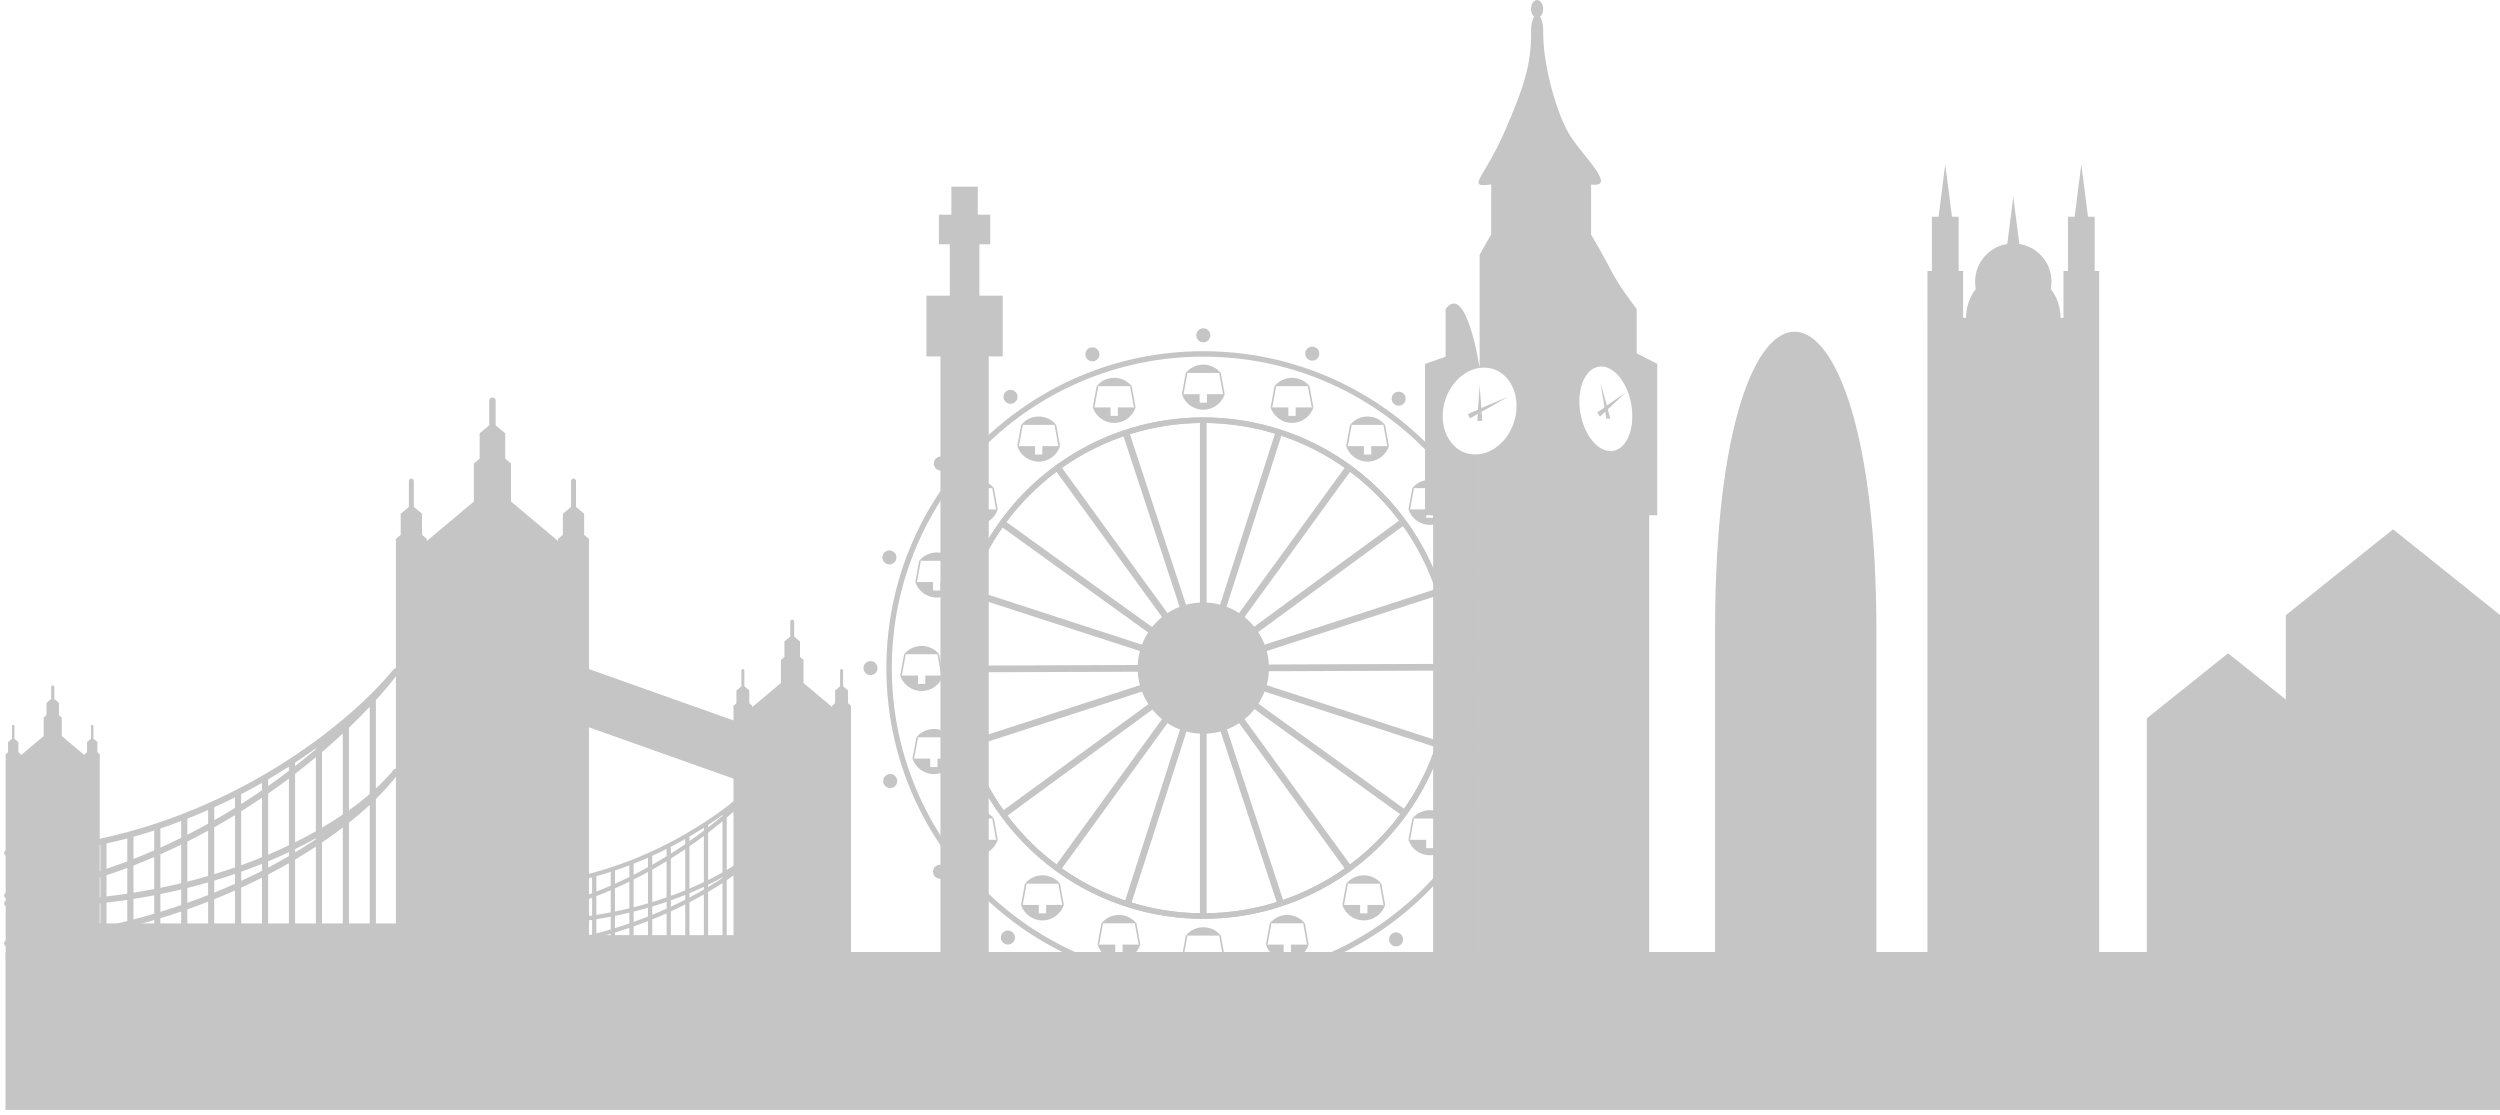 <?xml version="1.0" encoding="utf-8"?>
<!-- Generator: Adobe Illustrator 15.0.0, SVG Export Plug-In . SVG Version: 6.00 Build 0)  -->
<!DOCTYPE svg PUBLIC "-//W3C//DTD SVG 1.1//EN" "http://www.w3.org/Graphics/SVG/1.1/DTD/svg11.dtd">
<svg version="1.1" id="Layer_1" xmlns="http://www.w3.org/2000/svg" xmlns:xlink="http://www.w3.org/1999/xlink" x="0px" y="0px"
	 width="390px" height="174px" viewBox="0 0 390 174" enable-background="new 0 0 390 174" xml:space="preserve">
<g opacity="0.3">
	<g>
		<path fill-rule="evenodd" clip-rule="evenodd" fill="#3C3C3B" d="M250.509,155.801h6.761V80.377h1.26V56.764l-3.209-1.655v-6.914
			c-2.941-3.863-3.438-4.971-4.812-7.535v16.617c1.965,0.551,3.707,3.248,4.066,6.492c0.402,3.645-1.09,6.598-3.334,6.598
			c-0.245,0-0.49-0.038-0.732-0.104V155.801L250.509,155.801z M250.509,64.752v-2.043l0.157,0.555l2.964-2.036l-2.813,2.623
			l0.392,1.436l-0.607,0.042L250.509,64.752z M230.821,155.801h19.688V70.264c-1.961-0.553-3.702-3.249-4.063-6.495
			c-0.402-3.641,1.089-6.594,3.334-6.594c0.246,0,0.489,0.035,0.729,0.102V40.661c-0.549-1.03-1.244-2.293-2.296-4.073v-7.811
			c4.028,0.559-0.854-3.984-3.11-7.361c-2.233-3.344-4.435-11.314-4.37-16.574l0.004-0.148c0-0.895-0.204-1.672-0.503-2.068
			c0.299-0.236,0.503-0.699,0.503-1.23c0-0.771-0.426-1.395-0.948-1.395c-0.524,0-0.947,0.623-0.947,1.395
			c0,0.531,0.201,0.995,0.499,1.23c-0.298,0.396-0.499,1.174-0.499,2.068c0,0.066,0,0.129,0.004,0.194
			c0.073,5.152-1.139,8.81-4.226,15.861c-1.675,3.83-3.287,6.023-3.798,7.146v0.881c0.257,0.156,0.826,0.139,1.803,0.002v7.811
			c-0.761,1.287-1.335,2.303-1.803,3.158v17.646c0.223-0.029,0.449-0.045,0.678-0.045c3.159,0,5.418,3.033,5.044,6.777
			c-0.347,3.475-2.84,6.336-5.722,6.729V155.801L230.821,155.801z M250.509,62.709v2.043l-0.083-0.545l-0.832,0.795l-0.414-0.674
			l1.117-0.779l-0.63-3.857L250.509,62.709L250.509,62.709z M230.821,65.664v-5.503l0.002-0.04l0.271,3.54l4.183-1.78l-4.152,2.362
			l0.094,1.421H230.821z M223.567,155.801h7.254V70.854c-0.225,0.031-0.449,0.047-0.678,0.047c-3.161,0-5.418-3.033-5.046-6.775
			c0.348-3.475,2.84-6.337,5.724-6.732c0,0-2.033-13.488-5.305-9.197v7.442l-3.209,1.127v23.613h1.26V155.801L223.567,155.801z
			 M230.821,27.895c-0.209,0.461-0.234,0.743,0,0.881V27.895L230.821,27.895z M230.821,60.161v5.503h-0.361l0.086-1.102
			l-1.234,0.717l-0.327-0.682l1.578-0.684L230.821,60.161z"/>
		<polygon fill-rule="evenodd" clip-rule="evenodd" fill="#3C3C3B" points="146.71,156.563 154.238,156.563 154.238,55.598 
			156.424,55.598 156.424,46.123 152.782,46.123 152.782,38.109 154.479,38.109 154.479,33.495 152.539,33.495 152.539,29.121 
			148.409,29.121 148.409,33.495 146.465,33.495 146.465,38.109 148.167,38.109 148.167,46.123 144.524,46.123 144.524,55.598 
			146.71,55.598 		"/>
		<path fill-rule="evenodd" clip-rule="evenodd" fill="#3C3C3B" d="M300.677,155.354h26.792V49.577v-7.301h-0.696v-8.467h-1.043
			l-1.044-8.176l-1.045,8.176h-1.042v8.467h-0.696v7.301h-0.453c0-1.694-0.568-3.252-1.528-4.499c0.073-0.367,0.11-0.748,0.11-1.139
			c0-2.971-2.174-5.434-5.019-5.883l-0.939-7.359l-0.94,7.359c-2.845,0.449-5.019,2.912-5.019,5.883
			c0,0.391,0.038,0.771,0.109,1.139c-0.959,1.246-1.527,2.805-1.527,4.499h-0.453v-7.301h-0.695v-8.467h-1.042l-1.048-8.176
			l-1.041,8.176h-1.044v8.467h-0.696v7.301V155.354z"/>
		<rect x="0.863" y="148.514" fill-rule="evenodd" clip-rule="evenodd" fill="#3C3C3B" width="389.177" height="24.633"/>
		<path fill-rule="evenodd" clip-rule="evenodd" fill="#3C3C3B" d="M267.55,151.658h25.167V98.344c0-60.91-25.167-63.349-25.167,0
			V151.658z"/>
		<path fill-rule="evenodd" clip-rule="evenodd" fill="#3C3C3B" d="M91.876,149.582H76.818H61.76V93.85v-5.4v-4.385l0.75-0.631
			v-3.287l1.271-1.066v-4.041c0-0.211,0.174-0.385,0.385-0.385l0,0c0.215,0,0.388,0.174,0.388,0.385v4.033l1.278,1.074v3.287
			l0.75,0.631V84.4l7.342-6.166v-5.929l0.9-0.756V67.6l1.495-1.253v-3.854c0-0.264,0.213-0.479,0.479-0.479l0,0h0.019h0.005h0.021
			l0,0c0.264,0,0.479,0.214,0.479,0.479v3.854l1.494,1.253v3.949l0.901,0.756v5.929l7.342,6.166v-0.336l0.749-0.631v-3.287
			l1.278-1.074v-4.033c0-0.211,0.172-0.385,0.387-0.385l0,0c0.213,0,0.385,0.174,0.385,0.385v4.041l1.271,1.066v3.287l0.75,0.631
			v4.385v5.4V149.582z"/>
		<path fill-rule="evenodd" clip-rule="evenodd" fill="#3C3C3B" d="M132.752,149.979h-9.165h-9.166v-33.924v-3.287v-2.67
			l0.458-0.385v-1.998l0.772-0.65v-2.457c0-0.131,0.105-0.236,0.233-0.236l0,0c0.13,0,0.237,0.105,0.237,0.236v2.453l0.775,0.654
			v1.998l0.457,0.385v0.205l4.47-3.752v-3.609l0.549-0.461v-2.404l0.909-0.762v-2.346c0-0.16,0.131-0.291,0.291-0.291l0,0h0.014
			h0.001h0.013l0,0c0.161,0,0.292,0.131,0.292,0.291v2.346l0.908,0.762v2.404l0.55,0.461v3.609l4.467,3.752v-0.205l0.458-0.385
			v-1.998l0.778-0.654v-2.453c0-0.131,0.105-0.236,0.232-0.236l0,0c0.131,0,0.237,0.105,0.237,0.236v2.457l0.771,0.65v1.998
			l0.458,0.385v2.67v3.287V149.979z"/>
		<polygon fill-rule="evenodd" clip-rule="evenodd" fill="#3C3C3B" points="120.477,114.535 81.31,100.627 81.31,109.711 
			120.477,123.619 		"/>
		<path fill="#3C3C3B" d="M61.39,104.422c0.167-0.205,0.469-0.236,0.675-0.068c0.204,0.164,0.234,0.467,0.066,0.672l0,0
			c-0.959,1.279-2.127,2.695-3.493,4.203v13.775c1.054-0.977,1.976-1.947,2.752-2.902c0.167-0.205,0.469-0.234,0.675-0.068
			c0.204,0.168,0.234,0.467,0.066,0.672l-0.002,0.002c-0.958,1.271-2.126,2.594-3.491,3.938v19.584c0,0.266-0.217,0.48-0.48,0.48
			s-0.48-0.215-0.48-0.48v-18.664c-0.516,0.48-1.057,0.961-1.622,1.443v-1.814c0.568-0.443,1.108-0.885,1.622-1.33v-13.596
			c-0.516,0.549-1.057,1.107-1.622,1.674v-1.947c0.606-0.559,1.184-1.105,1.728-1.646c0.024-0.027,0.05-0.053,0.079-0.076
			C59.245,106.902,60.427,105.602,61.39,104.422z M56.055,127.008c-0.52,0.447-1.061,0.895-1.62,1.34v15.881
			c0,0.266-0.213,0.48-0.48,0.48c-0.264,0-0.48-0.215-0.48-0.48V129.1c-0.977,0.748-2.014,1.498-3.1,2.24v-1.16l0.259-0.184
			l-0.259,0.152v-1.107c1.091-0.645,2.126-1.303,3.1-1.969v-12.635c-0.977,0.91-2.014,1.834-3.1,2.766v-1.26l0.14-0.123l-0.14,0.104
			v-1.193c1.141-0.867,2.218-1.73,3.231-2.584c0.026-0.027,0.054-0.051,0.086-0.072c0.835-0.703,1.623-1.398,2.363-2.08v1.947
			c-0.52,0.525-1.059,1.057-1.62,1.592v12.871c0.563-0.402,1.103-0.805,1.62-1.211V127.008z M50.374,131.34l-0.142,0.094v12.795
			c0,0.266-0.214,0.48-0.479,0.48c-0.265,0-0.48-0.215-0.48-0.48v-12.152c-0.527,0.348-1.069,0.693-1.621,1.035v-1.127
			c0.552-0.35,1.094-0.701,1.621-1.055v-0.154c-0.527,0.293-1.069,0.584-1.621,0.871v-1.078c0.552-0.293,1.094-0.59,1.621-0.889
			v-11.549c-0.527,0.439-1.069,0.881-1.621,1.32v-1.225c0.552-0.447,1.094-0.895,1.621-1.34v-0.154
			c-0.527,0.385-1.069,0.764-1.621,1.146v-1.164c0.604-0.424,1.197-0.848,1.772-1.273c0.027-0.027,0.06-0.051,0.096-0.07
			c0.287-0.213,0.571-0.428,0.854-0.641v1.193l-0.142,0.105v0.035l0.142-0.121v1.26l-0.142,0.121v11.801l0.142-0.084v1.107
			l-0.142,0.082v0.047l0.142-0.098V131.34z M47.651,133.111c-0.529,0.33-1.07,0.658-1.62,0.984v10.133
			c0,0.266-0.215,0.48-0.479,0.48c-0.268,0-0.481-0.215-0.481-0.48v-9.572c-0.533,0.305-1.073,0.605-1.621,0.904v-1.09
			c0.55-0.307,1.088-0.611,1.621-0.922v-0.621c-0.533,0.25-1.073,0.496-1.621,0.742v-1.049c0.55-0.248,1.088-0.498,1.621-0.752
			v-10.42c-0.533,0.396-1.073,0.795-1.621,1.193v-1.182c0.55-0.4,1.088-0.803,1.621-1.207v-0.66
			c-0.533,0.342-1.071,0.68-1.621,1.016v-1.121c0.607-0.377,1.205-0.758,1.793-1.143c0.027-0.025,0.06-0.045,0.094-0.063
			c0.793-0.52,1.565-1.041,2.314-1.568v1.164c-0.529,0.365-1.07,0.73-1.62,1.092v0.543c0.55-0.428,1.091-0.855,1.62-1.287v1.225
			c-0.529,0.424-1.07,0.848-1.62,1.268v10.68c0.55-0.273,1.091-0.549,1.62-0.83v1.078c-0.529,0.277-1.07,0.549-1.62,0.82v0.516
			c0.55-0.33,1.091-0.664,1.62-0.998V133.111z M43.45,135.561c-0.534,0.291-1.074,0.58-1.62,0.863v7.805
			c0,0.266-0.217,0.48-0.482,0.48c-0.264,0-0.479-0.215-0.479-0.48v-7.313c-0.533,0.271-1.073,0.537-1.621,0.799v-1.064
			c0.548-0.266,1.088-0.537,1.621-0.809v-1.08c-0.533,0.215-1.073,0.426-1.621,0.635v-1.025c0.548-0.211,1.088-0.426,1.621-0.645
			v-9.281c-0.533,0.359-1.073,0.721-1.621,1.074v-1.141c0.548-0.359,1.088-0.725,1.621-1.09v-1.154
			c-0.533,0.301-1.073,0.602-1.621,0.898v-1.088c0.614-0.338,1.219-0.682,1.814-1.027c0.029-0.02,0.062-0.039,0.094-0.053
			c0.781-0.453,1.546-0.914,2.295-1.377v1.121c-0.533,0.326-1.074,0.648-1.62,0.971v1.043c0.548-0.387,1.087-0.775,1.62-1.162v1.182
			c-0.534,0.383-1.074,0.766-1.62,1.145v9.541c0.548-0.23,1.087-0.469,1.62-0.707v1.049c-0.534,0.238-1.074,0.469-1.62,0.697v0.979
			c0.548-0.291,1.087-0.584,1.62-0.875V135.561z M39.247,137.715c-0.533,0.256-1.074,0.51-1.621,0.76v5.754
			c0,0.266-0.214,0.48-0.481,0.48c-0.264,0-0.479-0.215-0.479-0.48v-5.32l-0.262,0.117c-0.449,0.197-0.902,0.393-1.358,0.588v-1.045
			c0.325-0.139,0.648-0.279,0.97-0.422c0.22-0.096,0.435-0.191,0.65-0.287v-1.533l-0.301,0.104
			c-0.437,0.148-0.875,0.293-1.319,0.438v-1.008c0.34-0.111,0.678-0.223,1.011-0.338c0.204-0.068,0.407-0.139,0.609-0.209v-8.162
			c-0.534,0.324-1.075,0.65-1.62,0.969v-1.111c0.545-0.322,1.086-0.648,1.62-0.979v-1.65c-0.534,0.27-1.075,0.535-1.62,0.795v-1.061
			c0.619-0.299,1.234-0.605,1.838-0.914c0.029-0.02,0.06-0.035,0.091-0.047c0.771-0.396,1.528-0.799,2.272-1.207v1.088
			c-0.533,0.289-1.074,0.576-1.621,0.857v1.535c0.547-0.344,1.088-0.693,1.621-1.047v1.141c-0.533,0.35-1.074,0.693-1.621,1.035
			v8.42c0.547-0.199,1.088-0.4,1.621-0.604v1.025c-0.533,0.201-1.074,0.398-1.621,0.596v1.428c0.547-0.254,1.088-0.51,1.621-0.77
			V137.715z M35.046,139.613c-0.535,0.225-1.076,0.447-1.621,0.666v3.949c0,0.266-0.216,0.48-0.479,0.48
			c-0.266,0-0.48-0.215-0.48-0.48v-3.566c-0.536,0.207-1.076,0.414-1.622,0.615v-1.023c0.546-0.203,1.086-0.414,1.622-0.625v-1.977
			c-0.536,0.154-1.076,0.305-1.622,0.451v-0.99c0.546-0.15,1.086-0.303,1.622-0.459v-7.07c-0.536,0.295-1.076,0.584-1.622,0.869
			v-1.08c0.546-0.289,1.086-0.584,1.622-0.881v-2.133c-0.536,0.234-1.076,0.467-1.622,0.693v-1.039
			c0.628-0.264,1.248-0.533,1.86-0.809c0.029-0.016,0.06-0.031,0.09-0.041c0.387-0.174,0.769-0.348,1.147-0.525
			c0.371-0.174,0.739-0.348,1.105-0.525v1.061c-0.233,0.111-0.467,0.223-0.701,0.332c-0.305,0.143-0.611,0.283-0.92,0.424v2.023
			c0.16-0.09,0.32-0.184,0.479-0.275c0.385-0.221,0.765-0.445,1.143-0.67v1.111c-0.222,0.131-0.443,0.26-0.666,0.387
			c-0.314,0.184-0.635,0.365-0.955,0.545v7.316c0.545-0.166,1.086-0.334,1.621-0.508v1.008c-0.535,0.17-1.076,0.336-1.621,0.502
			v1.875c0.545-0.221,1.086-0.445,1.621-0.676V139.613z M30.843,141.277c-0.535,0.199-1.074,0.395-1.621,0.586v2.365
			c0,0.266-0.215,0.48-0.479,0.48c-0.266,0-0.481-0.215-0.481-0.48v-2.031c-0.534,0.182-1.076,0.361-1.621,0.537v-1.008
			c0.547-0.176,1.087-0.359,1.621-0.545v-2.422c-0.534,0.129-1.076,0.252-1.621,0.373v-0.98c0.547-0.119,1.087-0.248,1.621-0.375
			v-6.014c-0.534,0.262-1.076,0.52-1.621,0.775v-1.055c0.545-0.26,1.087-0.521,1.621-0.787v-2.617
			c-0.534,0.203-1.076,0.402-1.621,0.598v-1.016c0.634-0.229,1.259-0.463,1.88-0.705c0.029-0.018,0.063-0.031,0.099-0.039
			c0.753-0.295,1.491-0.594,2.224-0.904v1.039c-0.535,0.223-1.076,0.441-1.621,0.656v2.506c0.547-0.275,1.086-0.557,1.621-0.842
			v1.08c-0.535,0.281-1.076,0.561-1.621,0.834v6.25c0.547-0.137,1.086-0.279,1.621-0.424v0.99c-0.535,0.145-1.076,0.287-1.621,0.424
			v2.32c0.547-0.195,1.086-0.393,1.621-0.594V141.277z M26.641,142.734c-0.534,0.174-1.074,0.342-1.62,0.508v0.986
			c0,0.266-0.217,0.48-0.48,0.48s-0.479-0.215-0.479-0.48v-0.699c-0.537,0.158-1.077,0.314-1.622,0.463v-0.996
			c0.545-0.148,1.085-0.305,1.622-0.465v-2.863c-0.537,0.102-1.077,0.201-1.622,0.297v-0.973c0.545-0.096,1.085-0.197,1.622-0.301
			v-4.994c-0.537,0.232-1.077,0.461-1.622,0.68v-1.031c0.545-0.227,1.085-0.455,1.622-0.691v-3.098
			c-0.537,0.172-1.077,0.342-1.622,0.508v-1c0.642-0.195,1.276-0.398,1.907-0.607c0.026-0.012,0.056-0.02,0.088-0.029
			c0.744-0.246,1.479-0.502,2.206-0.766v1.016c-0.536,0.193-1.077,0.381-1.62,0.563v2.988c0.546-0.244,1.086-0.492,1.62-0.744v1.055
			c-0.536,0.248-1.077,0.498-1.62,0.738v5.223c0.546-0.111,1.086-0.227,1.62-0.348v0.98c-0.534,0.119-1.074,0.234-1.62,0.344v2.764
			c0.546-0.168,1.086-0.338,1.62-0.514V142.734z M22.439,143.992c-0.554,0.152-1.108,0.303-1.67,0.449
			c-0.077,0.16-0.242,0.268-0.431,0.268c-0.104,0-0.199-0.031-0.275-0.086c-0.604,0.152-1.214,0.299-1.825,0.441v-0.984
			c0.545-0.129,1.084-0.26,1.62-0.395v-3.303c-0.536,0.08-1.075,0.156-1.62,0.227v-0.965c0.545-0.072,1.084-0.148,1.62-0.229v-4.021
			c-0.536,0.203-1.075,0.4-1.62,0.592v-1.016c0.545-0.195,1.084-0.395,1.62-0.6v-3.574c-0.536,0.143-1.075,0.279-1.62,0.414v-0.984
			c0.645-0.16,1.285-0.328,1.92-0.502c0.036-0.016,0.07-0.023,0.105-0.029c0.732-0.201,1.459-0.41,2.176-0.631v1
			c-0.536,0.16-1.077,0.316-1.62,0.469V134c0.543-0.213,1.084-0.432,1.62-0.654v1.031c-0.536,0.223-1.077,0.438-1.62,0.65v4.24
			c0.543-0.088,1.084-0.18,1.62-0.275v0.973c-0.536,0.094-1.077,0.186-1.62,0.271v3.201c0.543-0.143,1.084-0.289,1.62-0.441V143.992
			z M18.238,145.064c-1.378,0.322-2.78,0.621-4.202,0.891v-0.973c0.608-0.117,1.213-0.24,1.812-0.369
			c-0.117-0.086-0.19-0.225-0.19-0.385v-3.313c-0.536,0.059-1.078,0.111-1.621,0.16v-0.959c0.543-0.051,1.085-0.105,1.621-0.162
			v-3.098c-0.536,0.172-1.078,0.342-1.621,0.504v-1c0.543-0.164,1.085-0.334,1.621-0.51v-4.047
			c-0.536,0.111-1.078,0.221-1.621,0.324v-0.975c0.657-0.127,1.31-0.26,1.958-0.402c0.025-0.008,0.051-0.014,0.078-0.018
			c0.729-0.162,1.449-0.33,2.166-0.508v0.984c-0.536,0.131-1.079,0.26-1.623,0.381v3.941c0.547-0.182,1.087-0.371,1.623-0.563v1.016
			c-0.536,0.189-1.079,0.375-1.623,0.557v3.305c0.547-0.063,1.087-0.133,1.623-0.203v0.965c-0.538,0.072-1.079,0.139-1.623,0.201
			v3.418c0,0.088-0.021,0.166-0.06,0.234c0.565-0.123,1.124-0.25,1.683-0.383V145.064z M14.036,145.955
			c-4.121,0.793-8.427,1.363-12.89,1.672c-0.265,0.018-0.492-0.182-0.511-0.447c-0.018-0.262,0.182-0.49,0.445-0.51
			c4.489-0.307,8.817-0.887,12.955-1.688V145.955L14.036,145.955z M14.036,141.076c-0.539,0.049-1.079,0.092-1.622,0.131v3.021
			c0,0.266-0.215,0.48-0.479,0.48c-0.266,0-0.48-0.215-0.48-0.48v-2.953c-3.342,0.217-6.798,0.275-10.354,0.158
			c-0.266-0.008-0.472-0.229-0.465-0.492c0.01-0.266,0.229-0.473,0.493-0.465c3.548,0.119,6.993,0.057,10.325-0.158v-2.227
			c-3.318,0.887-6.748,1.59-10.275,2.068c-0.263,0.037-0.504-0.148-0.538-0.41c-0.036-0.26,0.148-0.502,0.41-0.537
			c3.575-0.486,7.048-1.205,10.403-2.111v-4.521c-3.335,0.527-6.782,0.857-10.328,0.953c-0.264,0.008-0.483-0.203-0.49-0.467
			c-0.006-0.264,0.204-0.482,0.468-0.488c3.684-0.098,7.257-0.455,10.71-1.023c0.027-0.008,0.055-0.014,0.083-0.016
			c0.717-0.119,1.431-0.246,2.14-0.385v0.975c-0.539,0.104-1.079,0.201-1.622,0.293v4.414c0.543-0.152,1.083-0.311,1.622-0.475v1
			c-0.539,0.16-1.079,0.318-1.622,0.469v2.42c0.543-0.041,1.083-0.086,1.622-0.133V141.076z"/>
		<rect x="12.251" y="144.053" fill-rule="evenodd" clip-rule="evenodd" fill="#3C3C3B" width="49.951" height="5.926"/>
		<path fill="#3C3C3B" d="M121.084,118.635c0.116-0.143,0.325-0.164,0.465-0.049c0.143,0.117,0.163,0.324,0.05,0.467h-0.002
			c-0.662,0.885-1.471,1.861-2.416,2.904v9.527c0.73-0.678,1.367-1.35,1.903-2.008c0.116-0.143,0.325-0.164,0.465-0.047
			c0.143,0.113,0.163,0.32,0.05,0.465h-0.004c-0.66,0.881-1.471,1.791-2.414,2.723v13.541c0,0.184-0.148,0.334-0.332,0.334
			c-0.182,0-0.332-0.15-0.332-0.334v-12.906c-0.355,0.332-0.731,0.666-1.12,1v-1.254c0.392-0.307,0.767-0.613,1.12-0.922v-9.4
			c-0.355,0.381-0.731,0.768-1.12,1.16v-1.35c0.419-0.385,0.817-0.764,1.195-1.135c0.014-0.021,0.034-0.039,0.053-0.055
			C119.602,120.35,120.418,119.451,121.084,118.635z M117.396,134.252c-0.36,0.311-0.731,0.615-1.12,0.926v10.98
			c0,0.184-0.149,0.334-0.334,0.334c-0.182,0-0.33-0.15-0.33-0.334v-10.461c-0.678,0.518-1.393,1.035-2.145,1.547v-0.801
			l0.181-0.125l-0.181,0.104v-0.764c0.756-0.449,1.471-0.902,2.145-1.361v-8.738c-0.678,0.631-1.393,1.27-2.145,1.912V126.6
			l0.095-0.084l-0.095,0.074v-0.83c0.788-0.598,1.533-1.195,2.235-1.785c0.017-0.018,0.037-0.035,0.06-0.049
			c0.575-0.488,1.12-0.967,1.634-1.439v1.35c-0.36,0.359-0.731,0.729-1.12,1.098v8.9c0.389-0.279,0.761-0.557,1.12-0.836V134.252z
			 M113.468,137.244l-0.098,0.066v8.848c0,0.184-0.149,0.334-0.332,0.334c-0.184,0-0.331-0.15-0.331-0.334v-8.402
			c-0.366,0.24-0.741,0.479-1.12,0.715v-0.779c0.381-0.242,0.756-0.484,1.12-0.729v-0.107c-0.366,0.201-0.741,0.404-1.12,0.604
			v-0.748c0.381-0.201,0.756-0.406,1.12-0.613v-7.984c-0.366,0.305-0.741,0.609-1.12,0.914v-0.846
			c0.381-0.313,0.756-0.621,1.12-0.928v-0.105c-0.366,0.264-0.741,0.527-1.12,0.791v-0.805c0.417-0.293,0.825-0.588,1.224-0.883
			c0.019-0.016,0.042-0.033,0.066-0.047c0.199-0.148,0.395-0.297,0.591-0.445v0.83l-0.098,0.07v0.023l0.098-0.084v0.871
			l-0.098,0.082v8.164l0.098-0.059v0.764l-0.098,0.057v0.033l0.098-0.068V137.244z M111.587,138.471
			c-0.368,0.229-0.741,0.455-1.122,0.68v7.008c0,0.184-0.15,0.334-0.33,0.334c-0.186,0-0.332-0.15-0.332-0.334v-6.621
			c-0.37,0.211-0.742,0.422-1.122,0.627v-0.754c0.38-0.211,0.752-0.424,1.122-0.635v-0.434c-0.37,0.172-0.742,0.346-1.122,0.516
			v-0.727c0.38-0.17,0.752-0.344,1.122-0.52v-7.203c-0.37,0.275-0.742,0.549-1.122,0.824v-0.818c0.38-0.275,0.752-0.555,1.122-0.836
			v-0.453c-0.37,0.236-0.742,0.471-1.122,0.703v-0.775c0.42-0.262,0.834-0.525,1.239-0.791c0.019-0.016,0.042-0.029,0.064-0.041
			c0.55-0.359,1.083-0.723,1.603-1.086v0.805c-0.368,0.252-0.741,0.504-1.122,0.754v0.377c0.381-0.299,0.754-0.594,1.122-0.889
			v0.846c-0.368,0.293-0.741,0.586-1.122,0.877v7.385c0.381-0.193,0.754-0.381,1.122-0.578v0.748
			c-0.368,0.191-0.741,0.379-1.122,0.564v0.357c0.381-0.229,0.754-0.457,1.122-0.689V138.471z M108.681,140.164
			c-0.368,0.203-0.742,0.402-1.122,0.598v5.396c0,0.184-0.148,0.334-0.33,0.334c-0.184,0-0.334-0.15-0.334-0.334v-5.057
			c-0.367,0.186-0.742,0.369-1.118,0.553v-0.738c0.376-0.184,0.751-0.371,1.118-0.557v-0.746c-0.367,0.146-0.742,0.295-1.118,0.438
			v-0.711c0.376-0.145,0.751-0.293,1.118-0.441v-6.42c-0.367,0.25-0.742,0.5-1.118,0.744v-0.789c0.376-0.25,0.751-0.5,1.118-0.752
			v-0.803c-0.367,0.211-0.742,0.42-1.118,0.625v-0.754c0.422-0.234,0.841-0.471,1.251-0.707c0.022-0.016,0.044-0.029,0.066-0.039
			c0.54-0.313,1.069-0.633,1.587-0.951v0.775c-0.368,0.227-0.742,0.449-1.122,0.67v0.723c0.38-0.268,0.754-0.537,1.122-0.807v0.818
			c-0.368,0.264-0.742,0.529-1.122,0.793v6.596c0.38-0.16,0.754-0.324,1.122-0.49v0.727c-0.368,0.162-0.742,0.322-1.122,0.482v0.672
			c0.38-0.197,0.754-0.396,1.122-0.602V140.164z M105.776,141.654c-0.371,0.176-0.744,0.352-1.122,0.527v3.977
			c0,0.184-0.148,0.334-0.332,0.334s-0.332-0.15-0.332-0.334v-3.68l-0.182,0.08c-0.311,0.139-0.622,0.273-0.938,0.408v-0.723
			c0.223-0.096,0.449-0.191,0.671-0.293c0.151-0.064,0.3-0.133,0.449-0.199v-1.059l-0.209,0.074c-0.3,0.1-0.604,0.199-0.911,0.299
			v-0.695c0.233-0.078,0.469-0.156,0.698-0.234c0.143-0.047,0.282-0.096,0.422-0.143v-5.645c-0.369,0.225-0.742,0.449-1.12,0.67
			v-0.766c0.378-0.225,0.751-0.451,1.12-0.68v-1.141c-0.369,0.186-0.742,0.369-1.12,0.551v-0.734
			c0.429-0.207,0.854-0.418,1.271-0.633c0.02-0.012,0.039-0.025,0.062-0.031c0.533-0.273,1.058-0.553,1.573-0.836v0.754
			c-0.371,0.199-0.744,0.396-1.122,0.592v1.063c0.378-0.24,0.751-0.482,1.122-0.725v0.789c-0.371,0.24-0.744,0.479-1.122,0.717v5.82
			c0.378-0.139,0.751-0.277,1.122-0.42v0.711c-0.371,0.139-0.744,0.277-1.122,0.412v0.986c0.378-0.176,0.751-0.352,1.122-0.533
			V141.654z M102.87,142.967c-0.371,0.154-0.745,0.309-1.122,0.461v2.73c0,0.184-0.147,0.334-0.33,0.334
			c-0.184,0-0.332-0.15-0.332-0.334v-2.469c-0.369,0.145-0.744,0.287-1.122,0.43v-0.709c0.378-0.143,0.753-0.287,1.122-0.432v-1.367
			c-0.369,0.107-0.744,0.211-1.122,0.311v-0.686c0.378-0.104,0.753-0.205,1.122-0.316v-4.887c-0.369,0.203-0.744,0.402-1.122,0.6
			v-0.746c0.378-0.199,0.753-0.404,1.122-0.609v-1.475c-0.369,0.162-0.744,0.322-1.122,0.48v-0.717
			c0.435-0.184,0.863-0.369,1.286-0.561c0.019-0.014,0.042-0.021,0.063-0.029c0.268-0.121,0.531-0.24,0.793-0.363
			c0.258-0.119,0.511-0.242,0.765-0.363v0.734l-0.485,0.227c-0.211,0.102-0.422,0.197-0.637,0.293v1.4
			c0.111-0.063,0.222-0.127,0.332-0.188c0.265-0.154,0.528-0.309,0.79-0.463v0.766l-0.46,0.268c-0.219,0.125-0.44,0.252-0.662,0.377
			v5.059c0.377-0.115,0.751-0.232,1.122-0.352v0.695c-0.371,0.117-0.745,0.234-1.122,0.348v1.299
			c0.38-0.154,0.751-0.309,1.122-0.469V142.967z M99.964,144.119c-0.369,0.137-0.743,0.27-1.121,0.402v1.637
			c0,0.184-0.148,0.334-0.331,0.334c-0.184,0-0.333-0.15-0.333-0.334v-1.404c-0.369,0.125-0.742,0.248-1.119,0.369v-0.695
			c0.377-0.123,0.75-0.248,1.119-0.375v-1.676c-0.369,0.088-0.742,0.176-1.119,0.258v-0.678c0.377-0.086,0.75-0.172,1.119-0.26
			v-4.158c-0.369,0.18-0.742,0.361-1.119,0.535v-0.73c0.377-0.176,0.75-0.355,1.119-0.541v-1.811
			c-0.369,0.141-0.742,0.277-1.119,0.416v-0.705c0.437-0.156,0.869-0.322,1.298-0.486c0.021-0.012,0.042-0.023,0.068-0.027
			c0.521-0.203,1.033-0.412,1.538-0.623v0.717c-0.369,0.152-0.743,0.305-1.121,0.451v1.736c0.378-0.193,0.752-0.387,1.121-0.584
			v0.746c-0.369,0.197-0.743,0.387-1.121,0.578v4.322c0.378-0.098,0.752-0.195,1.121-0.297v0.686
			c-0.369,0.102-0.743,0.199-1.121,0.291v1.607c0.378-0.135,0.752-0.271,1.121-0.41V144.119z M97.06,145.123
			c-0.372,0.121-0.745,0.236-1.121,0.354v0.682c0,0.184-0.148,0.334-0.332,0.334c-0.183,0-0.332-0.15-0.332-0.334v-0.484
			c-0.371,0.109-0.746,0.217-1.122,0.32v-0.688c0.376-0.107,0.751-0.213,1.122-0.322v-1.98c-0.371,0.072-0.746,0.139-1.122,0.207
			v-0.674c0.376-0.066,0.751-0.135,1.122-0.205v-3.455c-0.371,0.16-0.746,0.314-1.122,0.471v-0.715
			c0.376-0.156,0.751-0.314,1.122-0.477v-2.143c-0.371,0.121-0.746,0.236-1.122,0.35v-0.689c0.446-0.137,0.884-0.275,1.321-0.422
			c0.017-0.008,0.037-0.014,0.06-0.018c0.514-0.172,1.022-0.348,1.526-0.531v0.705c-0.372,0.131-0.745,0.26-1.121,0.387v2.066
			c0.376-0.17,0.749-0.342,1.121-0.518v0.73c-0.372,0.174-0.745,0.344-1.121,0.512v3.611c0.376-0.076,0.749-0.158,1.121-0.24v0.678
			c-0.372,0.082-0.745,0.162-1.121,0.236v1.912c0.376-0.117,0.749-0.236,1.121-0.355V145.123z M94.152,145.994
			c-0.382,0.105-0.766,0.209-1.154,0.311c-0.053,0.111-0.167,0.188-0.298,0.188c-0.069,0-0.136-0.021-0.19-0.063
			c-0.417,0.107-0.838,0.209-1.262,0.307v-0.682c0.375-0.088,0.751-0.18,1.12-0.271V143.5c-0.369,0.053-0.745,0.105-1.12,0.158
			v-0.67c0.375-0.049,0.751-0.104,1.12-0.158v-2.779c-0.369,0.139-0.745,0.275-1.12,0.406v-0.699
			c0.375-0.137,0.751-0.275,1.12-0.414v-2.475c-0.369,0.102-0.745,0.195-1.12,0.289v-0.682c0.446-0.109,0.889-0.227,1.328-0.35
			c0.023-0.008,0.048-0.014,0.075-0.018c0.504-0.141,1.004-0.287,1.501-0.436v0.689c-0.369,0.111-0.742,0.219-1.12,0.324v2.396
			c0.378-0.146,0.751-0.299,1.12-0.451v0.715c-0.369,0.152-0.742,0.303-1.12,0.449v2.93c0.378-0.061,0.751-0.123,1.12-0.189v0.674
			c-0.369,0.064-0.742,0.127-1.12,0.186v2.215c0.378-0.098,0.751-0.201,1.12-0.305V145.994z M91.248,146.736
			c-0.953,0.225-1.922,0.43-2.904,0.617v-0.676c0.419-0.08,0.838-0.166,1.253-0.254c-0.08-0.061-0.133-0.156-0.133-0.266v-2.289
			c-0.373,0.039-0.745,0.076-1.12,0.107v-0.664c0.375-0.033,0.747-0.07,1.12-0.111v-2.141c-0.373,0.119-0.745,0.236-1.12,0.348
			v-0.691c0.375-0.113,0.747-0.229,1.12-0.35v-2.803c-0.373,0.08-0.745,0.154-1.12,0.227v-0.672c0.454-0.09,0.905-0.182,1.354-0.279
			c0.017-0.006,0.034-0.01,0.055-0.012c0.502-0.111,1.003-0.227,1.496-0.352v0.682c-0.371,0.092-0.745,0.18-1.12,0.262v2.727
			c0.375-0.127,0.749-0.258,1.12-0.389v0.699c-0.371,0.133-0.745,0.26-1.12,0.387v2.285c0.375-0.045,0.749-0.092,1.12-0.141v0.67
			c-0.371,0.047-0.745,0.094-1.12,0.135v2.365c0,0.061-0.016,0.113-0.043,0.162c0.391-0.086,0.778-0.174,1.163-0.266V146.736z
			 M88.344,147.354c-2.85,0.545-5.827,0.943-8.913,1.154c-0.183,0.012-0.341-0.127-0.353-0.309c-0.013-0.184,0.126-0.34,0.31-0.352
			c3.102-0.215,6.095-0.617,8.956-1.17V147.354L88.344,147.354z M88.344,143.977c-0.371,0.033-0.747,0.066-1.122,0.094v2.088
			c0,0.184-0.147,0.334-0.332,0.334c-0.182,0-0.332-0.15-0.332-0.334v-2.041c-2.31,0.148-4.7,0.191-7.158,0.107
			c-0.184-0.006-0.327-0.158-0.321-0.34c0.005-0.182,0.159-0.328,0.342-0.32c2.453,0.082,4.835,0.041,7.138-0.111v-1.537
			c-2.294,0.613-4.664,1.098-7.105,1.428c-0.181,0.023-0.348-0.102-0.371-0.281c-0.023-0.182,0.103-0.348,0.283-0.371
			c2.472-0.338,4.873-0.836,7.193-1.459v-3.129c-2.305,0.365-4.688,0.596-7.141,0.66c-0.183,0.004-0.334-0.143-0.339-0.322
			c-0.004-0.184,0.141-0.336,0.323-0.34c2.549-0.066,5.019-0.314,7.405-0.707c0.019-0.006,0.037-0.008,0.058-0.008
			c0.496-0.084,0.989-0.172,1.479-0.268v0.672c-0.371,0.072-0.747,0.139-1.122,0.205v3.051c0.377-0.105,0.751-0.215,1.122-0.33
			v0.691c-0.371,0.113-0.747,0.223-1.122,0.326v1.672c0.377-0.027,0.751-0.061,1.122-0.094V143.977z"/>
		<rect x="83.05" y="145.883" fill-rule="evenodd" clip-rule="evenodd" fill="#3C3C3B" width="34.536" height="4.096"/>
		<g>
			<g>
				<path fill-rule="evenodd" clip-rule="evenodd" fill="#3C3C3B" d="M207.681,70.6c2.808,1.67,5.387,3.682,7.683,5.977
					c7.075,7.076,11.452,16.851,11.452,27.648c0,10.799-4.377,20.574-11.452,27.652c-2.296,2.295-4.875,4.305-7.683,5.975v-1.006
					c0.712-0.438,1.406-0.895,2.086-1.375l-2.086-2.869v-1.781l2.934,4.033c1.464-1.096,2.848-2.293,4.14-3.586
					c4.097-4.096,7.267-9.117,9.173-14.725l-16.246-5.277v-1.102l16.569,5.383c1.108-3.578,1.704-7.381,1.704-11.322
					c0-3.939-0.596-7.742-1.704-11.32l-16.569,5.385v-1.104l16.246-5.277c-1.906-5.607-5.076-10.627-9.173-14.723
					c-1.292-1.291-2.676-2.492-4.14-3.589l-2.934,4.037v-1.785l2.086-2.867c-0.68-0.48-1.374-0.939-2.086-1.375V70.6z
					 M187.714,65.121c7.295,0,14.123,2,19.967,5.479v1.006c-5.672-3.479-12.323-5.521-19.442-5.619v36.625l19.442-26.764v1.785
					l-18.595,25.596l18.595-6.043v1.104l-18.27,5.936l18.27,5.939v1.102l-18.595-6.043l18.595,25.598v1.781l-19.442-26.764v36.627
					c7.119-0.098,13.771-2.139,19.442-5.619v1.006c-5.844,3.479-12.672,5.477-19.967,5.477c-3.926,0-7.716-0.58-11.289-1.654v-0.9
					c3.408,1.051,7.021,1.639,10.765,1.689v-36.625l-10.765,14.816v-1.783l9.915-13.648l-9.915,3.221v-1.104l9.592-3.115
					l-9.592-3.117v-1.1l9.915,3.221l-9.915-13.647v-1.786l10.765,14.816V65.986c-3.744,0.051-7.356,0.641-10.765,1.691v-0.9
					C179.998,65.702,183.788,65.121,187.714,65.121z M176.425,141.674c-6.26-1.885-11.858-5.295-16.361-9.797
					c-7.077-7.078-11.452-16.854-11.452-27.652c0-10.797,4.375-20.572,11.452-27.648c4.503-4.506,10.102-7.916,16.361-9.799v0.9
					c-3.89,1.201-7.513,3.006-10.764,5.303l10.764,14.815v1.786l-11.613-15.985c-1.464,1.097-2.849,2.298-4.139,3.589
					c-4.096,4.096-7.268,9.115-9.174,14.723l24.926,8.1v1.1l-25.249-8.203c-1.107,3.578-1.704,7.381-1.704,11.32
					c0,3.941,0.597,7.744,1.704,11.322l25.249-8.207v1.104l-24.926,8.1c1.906,5.607,5.078,10.627,9.174,14.725
					c1.29,1.293,2.675,2.49,4.139,3.586l11.613-15.982v1.783l-10.764,14.816c3.251,2.299,6.874,4.102,10.764,5.303V141.674z"/>
				<circle fill-rule="evenodd" clip-rule="evenodd" fill="#3C3C3B" cx="187.714" cy="104.226" r="10.239"/>
				<g>
					<g>
						<polygon fill-rule="evenodd" clip-rule="evenodd" fill="#3C3C3B" points="184.979,58.182 185.241,58.182 184.636,61.495 
							184.37,61.495 						"/>
						<polygon fill-rule="evenodd" clip-rule="evenodd" fill="#3C3C3B" points="190.447,58.182 190.186,58.182 190.792,61.495 
							191.056,61.495 						"/>
					</g>
					<path fill-rule="evenodd" clip-rule="evenodd" fill="#3C3C3B" d="M187.714,56.877c1.103,0,2.089,0.508,2.733,1.305h-5.468
						C185.623,57.385,186.608,56.877,187.714,56.877L187.714,56.877z M191.056,61.495c-0.463,1.404-1.784,2.418-3.342,2.418
						c-1.56,0-2.881-1.014-3.344-2.418h2.773v1.318h1.139v-1.318H191.056z"/>
				</g>
				<circle fill-rule="evenodd" clip-rule="evenodd" fill="#3C3C3B" cx="187.714" cy="104.226" r="9.124"/>
				<path fill-rule="evenodd" clip-rule="evenodd" fill="#3C3C3B" d="M187.714,55.637c26.834,0,48.589,21.753,48.589,48.587
					c0,26.838-21.755,48.592-48.589,48.592v0.848c27.303,0,49.437-22.135,49.437-49.439c0-27.303-22.134-49.436-49.437-49.436
					V55.637z M187.712,55.637h0.002v-0.848h-0.002c-27.301,0-49.436,22.133-49.436,49.436c0,27.305,22.135,49.439,49.436,49.439
					h0.002v-0.848h-0.002c-26.835,0-48.588-21.754-48.588-48.592C139.124,77.391,160.877,55.637,187.712,55.637z"/>
				<g>
					<g>
						<polygon fill-rule="evenodd" clip-rule="evenodd" fill="#3C3C3B" points="198.82,60.243 199.084,60.243 198.478,63.559 
							198.216,63.559 						"/>
						<polygon fill-rule="evenodd" clip-rule="evenodd" fill="#3C3C3B" points="204.291,60.243 204.027,60.243 204.636,63.559 
							204.897,63.559 						"/>
					</g>
					<path fill-rule="evenodd" clip-rule="evenodd" fill="#3C3C3B" d="M201.556,58.938c1.106,0,2.091,0.508,2.735,1.305h-5.471
						C199.467,59.445,200.451,58.938,201.556,58.938L201.556,58.938z M204.897,63.559c-0.461,1.402-1.784,2.414-3.342,2.414
						s-2.879-1.012-3.34-2.414h2.771v1.316h1.137v-1.316H204.897z"/>
				</g>
				<g>
					<g>
						<polygon fill-rule="evenodd" clip-rule="evenodd" fill="#3C3C3B" points="210.603,66.283 210.866,66.283 210.26,69.596 
							209.996,69.596 						"/>
						<polygon fill-rule="evenodd" clip-rule="evenodd" fill="#3C3C3B" points="216.071,66.283 215.81,66.283 216.416,69.596 
							216.68,69.596 						"/>
					</g>
					<path fill-rule="evenodd" clip-rule="evenodd" fill="#3C3C3B" d="M213.338,64.975c1.104,0,2.091,0.512,2.733,1.309h-5.469
						C211.247,65.486,212.233,64.975,213.338,64.975L213.338,64.975z M216.68,69.596c-0.463,1.404-1.784,2.416-3.342,2.416
						s-2.879-1.012-3.342-2.416h2.773v1.316h1.139v-1.316H216.68z"/>
				</g>
				<g>
					<g>
						<polygon fill-rule="evenodd" clip-rule="evenodd" fill="#3C3C3B" points="220.323,76.148 220.585,76.148 219.979,79.463 
							219.715,79.463 						"/>
						<polygon fill-rule="evenodd" clip-rule="evenodd" fill="#3C3C3B" points="225.792,76.148 225.53,76.148 226.137,79.463 
							226.398,79.463 						"/>
					</g>
					<path fill-rule="evenodd" clip-rule="evenodd" fill="#3C3C3B" d="M223.059,74.842c1.103,0,2.089,0.51,2.733,1.307h-5.469
						C220.966,75.352,221.954,74.842,223.059,74.842L223.059,74.842z M226.398,79.463c-0.461,1.405-1.782,2.416-3.34,2.416
						c-1.56,0-2.881-1.011-3.344-2.416h2.773v1.316h1.141v-1.316H226.398z"/>
				</g>
				<g>
					<g>
						<polygon fill-rule="evenodd" clip-rule="evenodd" fill="#3C3C3B" points="226.508,87.489 226.77,87.489 226.165,90.806 
							225.901,90.806 						"/>
						<polygon fill-rule="evenodd" clip-rule="evenodd" fill="#3C3C3B" points="231.978,87.489 231.715,87.489 232.321,90.806 
							232.585,90.806 						"/>
					</g>
					<path fill-rule="evenodd" clip-rule="evenodd" fill="#3C3C3B" d="M229.243,86.182c1.104,0,2.091,0.512,2.734,1.307h-5.47
						C227.152,86.693,228.139,86.182,229.243,86.182L229.243,86.182z M232.585,90.806c-0.463,1.399-1.784,2.411-3.342,2.411
						c-1.56,0-2.879-1.012-3.342-2.411h2.771v1.312h1.141v-1.312H232.585z"/>
				</g>
				<g>
					<g>
						<polygon fill-rule="evenodd" clip-rule="evenodd" fill="#3C3C3B" points="228.863,102.066 229.128,102.066 228.521,105.381 
							228.258,105.381 						"/>
						<polygon fill-rule="evenodd" clip-rule="evenodd" fill="#3C3C3B" points="234.335,102.066 234.071,102.066 234.679,105.381 
							234.941,105.381 						"/>
					</g>
					<path fill-rule="evenodd" clip-rule="evenodd" fill="#3C3C3B" d="M231.6,100.764c1.104,0,2.09,0.508,2.735,1.303h-5.472
						C229.509,101.271,230.494,100.764,231.6,100.764L231.6,100.764z M234.941,105.381c-0.464,1.404-1.784,2.416-3.342,2.416
						s-2.879-1.012-3.342-2.416h2.771v1.316h1.141v-1.316H234.941z"/>
				</g>
				<g>
					<g>
						<polygon fill-rule="evenodd" clip-rule="evenodd" fill="#3C3C3B" points="226.948,115.027 227.212,115.027 226.604,118.344 
							226.344,118.344 						"/>
						<polygon fill-rule="evenodd" clip-rule="evenodd" fill="#3C3C3B" points="232.42,115.027 232.156,115.027 232.764,118.344 
							233.026,118.344 						"/>
					</g>
					<path fill-rule="evenodd" clip-rule="evenodd" fill="#3C3C3B" d="M229.685,113.721c1.106,0,2.09,0.51,2.735,1.307h-5.47
						C227.594,114.23,228.581,113.721,229.685,113.721L229.685,113.721z M233.026,118.344c-0.462,1.4-1.784,2.416-3.342,2.416
						c-1.557,0-2.877-1.016-3.341-2.416h2.771v1.314h1.141v-1.314H233.026z"/>
				</g>
				<g>
					<g>
						<polygon fill-rule="evenodd" clip-rule="evenodd" fill="#3C3C3B" points="220.323,127.693 220.585,127.693 219.979,131.008 
							219.715,131.008 						"/>
						<polygon fill-rule="evenodd" clip-rule="evenodd" fill="#3C3C3B" points="225.792,127.693 225.53,127.693 226.137,131.008 
							226.398,131.008 						"/>
					</g>
					<path fill-rule="evenodd" clip-rule="evenodd" fill="#3C3C3B" d="M223.059,126.387c1.103,0,2.089,0.51,2.733,1.307h-5.469
						C220.966,126.896,221.954,126.387,223.059,126.387L223.059,126.387z M226.398,131.008c-0.461,1.402-1.782,2.414-3.34,2.414
						c-1.56,0-2.881-1.012-3.344-2.414h2.773v1.314h1.141v-1.314H226.398z"/>
				</g>
				<g>
					<g>
						<polygon fill-rule="evenodd" clip-rule="evenodd" fill="#3C3C3B" points="210.013,137.854 210.277,137.854 209.671,141.17 
							209.407,141.17 						"/>
						<polygon fill-rule="evenodd" clip-rule="evenodd" fill="#3C3C3B" points="215.483,137.854 215.221,137.854 215.828,141.17 
							216.091,141.17 						"/>
					</g>
					<path fill-rule="evenodd" clip-rule="evenodd" fill="#3C3C3B" d="M212.749,136.549c1.103,0,2.09,0.508,2.734,1.305h-5.471
						C210.658,137.057,211.644,136.549,212.749,136.549L212.749,136.549z M216.091,141.17c-0.463,1.402-1.784,2.412-3.342,2.412
						s-2.879-1.01-3.342-2.412h2.771v1.314h1.141v-1.314H216.091z"/>
				</g>
				<g>
					<g>
						<polygon fill-rule="evenodd" clip-rule="evenodd" fill="#3C3C3B" points="198.086,144.039 198.347,144.039 197.74,147.354 
							197.479,147.354 						"/>
						<polygon fill-rule="evenodd" clip-rule="evenodd" fill="#3C3C3B" points="203.555,144.039 203.292,144.039 203.899,147.354 
							204.162,147.354 						"/>
					</g>
					<path fill-rule="evenodd" clip-rule="evenodd" fill="#3C3C3B" d="M200.82,142.732c1.104,0,2.089,0.51,2.734,1.307h-5.469
						C198.729,143.242,199.714,142.732,200.82,142.732L200.82,142.732z M204.162,147.354c-0.463,1.404-1.786,2.418-3.342,2.418
						c-1.56,0-2.881-1.014-3.342-2.418h2.771v1.318h1.141v-1.318H204.162z"/>
				</g>
				<g>
					<g>
						<polygon fill-rule="evenodd" clip-rule="evenodd" fill="#3C3C3B" points="176.55,60.243 176.285,60.243 176.892,63.559 
							177.155,63.559 						"/>
						<polygon fill-rule="evenodd" clip-rule="evenodd" fill="#3C3C3B" points="171.079,60.243 171.342,60.243 170.735,63.559 
							170.472,63.559 						"/>
					</g>
					<path fill-rule="evenodd" clip-rule="evenodd" fill="#3C3C3B" d="M173.813,58.938c-1.103,0-2.089,0.508-2.734,1.305h5.471
						C175.904,59.445,174.919,58.938,173.813,58.938L173.813,58.938z M170.472,63.559c0.465,1.402,1.786,2.414,3.342,2.414
						c1.56,0,2.881-1.012,3.342-2.414h-2.771v1.316h-1.139v-1.316H170.472z"/>
				</g>
				<g>
					<g>
						<polygon fill-rule="evenodd" clip-rule="evenodd" fill="#3C3C3B" points="164.768,66.283 164.505,66.283 165.111,69.596 
							165.373,69.596 						"/>
						<polygon fill-rule="evenodd" clip-rule="evenodd" fill="#3C3C3B" points="159.298,66.283 159.562,66.283 158.953,69.596 
							158.691,69.596 						"/>
					</g>
					<path fill-rule="evenodd" clip-rule="evenodd" fill="#3C3C3B" d="M162.033,64.975c-1.104,0-2.091,0.512-2.735,1.309h5.47
						C164.122,65.486,163.138,64.975,162.033,64.975L162.033,64.975z M158.691,69.596c0.461,1.404,1.784,2.416,3.342,2.416
						c1.556,0,2.879-1.012,3.34-2.416h-2.771v1.316h-1.139v-1.316H158.691z"/>
				</g>
				<g>
					<g>
						<polygon fill-rule="evenodd" clip-rule="evenodd" fill="#3C3C3B" points="155.047,76.148 154.784,76.148 155.391,79.463 
							155.652,79.463 						"/>
						<polygon fill-rule="evenodd" clip-rule="evenodd" fill="#3C3C3B" points="149.578,76.148 149.841,76.148 149.234,79.463 
							148.971,79.463 						"/>
					</g>
					<path fill-rule="evenodd" clip-rule="evenodd" fill="#3C3C3B" d="M152.313,74.842c-1.104,0-2.091,0.51-2.734,1.307h5.469
						C154.403,75.352,153.417,74.842,152.313,74.842L152.313,74.842z M148.971,79.463c0.463,1.405,1.784,2.416,3.342,2.416
						s2.879-1.011,3.34-2.416h-2.77v1.316h-1.141v-1.316H148.971z"/>
				</g>
				<g>
					<g>
						<polygon fill-rule="evenodd" clip-rule="evenodd" fill="#3C3C3B" points="148.862,87.489 148.6,87.489 149.206,90.806 
							149.468,90.806 						"/>
						<polygon fill-rule="evenodd" clip-rule="evenodd" fill="#3C3C3B" points="143.392,87.489 143.654,87.489 143.048,90.806 
							142.786,90.806 						"/>
					</g>
					<path fill-rule="evenodd" clip-rule="evenodd" fill="#3C3C3B" d="M146.126,86.182c-1.104,0-2.089,0.512-2.734,1.307h5.471
						C148.217,86.693,147.231,86.182,146.126,86.182L146.126,86.182z M142.786,90.806c0.461,1.399,1.782,2.411,3.34,2.411
						c1.56,0,2.881-1.012,3.342-2.411h-2.771v1.312h-1.139v-1.312H142.786z"/>
				</g>
				<g>
					<g>
						<polygon fill-rule="evenodd" clip-rule="evenodd" fill="#3C3C3B" points="146.508,102.066 146.242,102.066 146.85,105.381 
							147.111,105.381 						"/>
						<polygon fill-rule="evenodd" clip-rule="evenodd" fill="#3C3C3B" points="141.036,102.066 141.298,102.066 140.692,105.381 
							140.43,105.381 						"/>
					</g>
					<path fill-rule="evenodd" clip-rule="evenodd" fill="#3C3C3B" d="M143.77,100.764c-1.103,0-2.087,0.508-2.733,1.303h5.472
						C145.86,101.271,144.877,100.764,143.77,100.764L143.77,100.764z M140.43,105.381c0.462,1.404,1.782,2.416,3.34,2.416
						c1.559,0,2.881-1.012,3.342-2.416h-2.771v1.316h-1.139v-1.316H140.43z"/>
				</g>
				<g>
					<g>
						<polygon fill-rule="evenodd" clip-rule="evenodd" fill="#3C3C3B" points="148.421,115.027 148.157,115.027 148.765,118.344 
							149.027,118.344 						"/>
						<polygon fill-rule="evenodd" clip-rule="evenodd" fill="#3C3C3B" points="142.949,115.027 143.213,115.027 142.607,118.344 
							142.344,118.344 						"/>
					</g>
					<path fill-rule="evenodd" clip-rule="evenodd" fill="#3C3C3B" d="M145.686,113.721c-1.105,0-2.091,0.51-2.736,1.307h5.472
						C147.775,114.23,146.79,113.721,145.686,113.721L145.686,113.721z M142.344,118.344c0.461,1.4,1.784,2.416,3.342,2.416
						s2.88-1.016,3.342-2.416h-2.773v1.314h-1.139v-1.314H142.344z"/>
				</g>
				<g>
					<g>
						<polygon fill-rule="evenodd" clip-rule="evenodd" fill="#3C3C3B" points="155.047,127.693 154.784,127.693 155.391,131.008 
							155.652,131.008 						"/>
						<polygon fill-rule="evenodd" clip-rule="evenodd" fill="#3C3C3B" points="149.578,127.693 149.841,127.693 149.234,131.008 
							148.971,131.008 						"/>
					</g>
					<path fill-rule="evenodd" clip-rule="evenodd" fill="#3C3C3B" d="M152.313,126.387c-1.104,0-2.091,0.51-2.734,1.307h5.469
						C154.403,126.896,153.417,126.387,152.313,126.387L152.313,126.387z M148.971,131.008c0.463,1.402,1.784,2.414,3.342,2.414
						s2.879-1.012,3.34-2.414h-2.77v1.314h-1.141v-1.314H148.971z"/>
				</g>
				<g>
					<g>
						<polygon fill-rule="evenodd" clip-rule="evenodd" fill="#3C3C3B" points="165.356,137.854 165.094,137.854 165.7,141.17 
							165.962,141.17 						"/>
						<polygon fill-rule="evenodd" clip-rule="evenodd" fill="#3C3C3B" points="159.887,137.854 160.148,137.854 159.543,141.17 
							159.28,141.17 						"/>
					</g>
					<path fill-rule="evenodd" clip-rule="evenodd" fill="#3C3C3B" d="M162.62,136.549c-1.103,0-2.089,0.508-2.733,1.305h5.47
						C164.711,137.057,163.726,136.549,162.62,136.549L162.62,136.549z M159.28,141.17c0.462,1.402,1.782,2.412,3.34,2.412
						c1.56,0,2.881-1.01,3.342-2.412h-2.77v1.314h-1.141v-1.314H159.28z"/>
				</g>
				<g>
					<g>
						<polygon fill-rule="evenodd" clip-rule="evenodd" fill="#3C3C3B" points="177.286,144.039 177.022,144.039 177.629,147.354 
							177.891,147.354 						"/>
						<polygon fill-rule="evenodd" clip-rule="evenodd" fill="#3C3C3B" points="171.815,144.039 172.077,144.039 171.471,147.354 
							171.209,147.354 						"/>
					</g>
					<path fill-rule="evenodd" clip-rule="evenodd" fill="#3C3C3B" d="M174.551,142.732c-1.106,0-2.091,0.51-2.735,1.307h5.471
						C176.64,143.242,175.654,142.732,174.551,142.732L174.551,142.732z M171.209,147.354c0.461,1.404,1.784,2.418,3.342,2.418
						s2.879-1.014,3.34-2.418h-2.77v1.318h-1.141v-1.318H171.209z"/>
				</g>
				<g>
					<g>
						<polygon fill-rule="evenodd" clip-rule="evenodd" fill="#3C3C3B" points="184.979,145.953 185.241,145.953 184.636,149.268 
							184.37,149.268 						"/>
						<polygon fill-rule="evenodd" clip-rule="evenodd" fill="#3C3C3B" points="190.447,145.953 190.186,145.953 190.792,149.268 
							191.056,149.268 						"/>
					</g>
					<path fill-rule="evenodd" clip-rule="evenodd" fill="#3C3C3B" d="M187.714,144.65c1.103,0,2.089,0.508,2.733,1.303h-5.468
						C185.623,145.158,186.608,144.65,187.714,144.65L187.714,144.65z M191.056,149.268c-0.463,1.404-1.784,2.416-3.342,2.416
						c-1.56,0-2.881-1.012-3.344-2.416h2.773v1.316h1.139v-1.316H191.056z"/>
				</g>
				<path fill-rule="evenodd" clip-rule="evenodd" fill="#3C3C3B" d="M207.646,70.574c6.45,3.815,11.535,9.338,14.845,15.775
					c4.575,8.896,5.754,19.545,2.456,29.824c-3.042,9.479-9.361,16.992-17.301,21.693v-1.004c4.148-2.531,7.827-5.855,10.786-9.844
					l-10.786-7.773v-1.295l11.398,8.219c2.148-3.066,3.875-6.504,5.082-10.258c1.203-3.754,1.799-7.557,1.837-11.301l-18.317,0.066
					v-1.049l18.313-0.066c-0.102-5.92-1.588-11.67-4.235-16.822c-0.836-1.623-1.785-3.189-2.846-4.682l-11.232,8.226v-1.299
					l10.614-7.772c-2.855-3.797-6.434-7.084-10.614-9.633V70.574z M199.661,66.99c2.846,0.914,5.516,2.127,7.984,3.584v1.006
					c-2.393-1.46-4.983-2.672-7.748-3.604l-6.096,18.992v-3.431l5.097-15.879c-1.692-0.521-3.395-0.916-5.097-1.191v-0.873
					C195.759,65.908,197.717,66.368,199.661,66.99L199.661,66.99z M207.646,137.867c-0.675,0.4-1.359,0.777-2.055,1.137
					c-3.681,1.891-7.661,3.201-11.789,3.855v-0.871c1.823-0.295,3.613-0.723,5.36-1.273l-5.36-16.301v-3.355l6.356,19.33
					c1.731-0.6,3.413-1.318,5.039-2.152c0.832-0.428,1.649-0.887,2.448-1.373V137.867L207.646,137.867z M207.646,88.985v1.299
					l-13.844,10.134v-1.299L207.646,88.985L207.646,88.985z M207.646,103.629v1.049l-13.844,0.051v-1.049L207.646,103.629
					L207.646,103.629z M207.646,117.951v1.295l-13.844-9.984v-1.291L207.646,117.951z M193.802,142.859
					c-2.043,0.322-4.122,0.484-6.221,0.479v-0.859c2.099,0.004,4.179-0.16,6.221-0.49V142.859L193.802,142.859z M187.581,65.111
					c2.062-0.006,4.14,0.153,6.221,0.482v0.873c-2.081-0.338-4.161-0.498-6.221-0.492V65.111L187.581,65.111z M193.802,83.538v3.431
					l-5.096,15.879l5.096-3.729v1.299l-4.476,3.277l4.476-0.016v1.049l-4.473,0.016l4.473,3.227v1.291l-5.087-3.668l5.087,15.465
					v3.355l-6.083-18.492l-0.138,0.432v-4.211l0.127,0.387L193.802,83.538z M187.581,143.338c-1.974-0.006-3.965-0.164-5.957-0.48
					v-0.871c1.992,0.322,3.983,0.484,5.957,0.492V143.338L187.581,143.338z M181.624,65.592c1.958-0.309,3.948-0.472,5.957-0.48
					v0.863c-2.009,0.008-3.999,0.172-5.957,0.49V65.592L181.624,65.592z M187.581,102.143v4.211l-5.957,18.561v-3.432l5.097-15.879
					l-5.097,3.73v-1.301l4.478-3.277l-4.478,0.016v-1.049l4.474-0.016l-4.474-3.225v-1.295l5.087,3.67l-5.087-15.466v-3.355
					L187.581,102.143z M181.624,142.857c-1.956-0.311-3.915-0.775-5.859-1.4c-1.311-0.422-2.586-0.904-3.82-1.445v-0.945
					c1.159,0.523,2.354,0.994,3.585,1.406l6.095-18.99v3.432l-5.097,15.881c1.693,0.518,3.396,0.914,5.097,1.191V142.857
					L181.624,142.857z M171.944,68.443c3.074-1.357,6.329-2.32,9.68-2.852v0.873c-1.821,0.295-3.612,0.721-5.36,1.271l5.36,16.299
					v3.355l-6.356-19.329c-1.127,0.391-2.237,0.834-3.323,1.322V68.443L171.944,68.443z M181.624,99.188v1.295l-9.68-6.98v-1.291
					L181.624,99.188L181.624,99.188z M181.624,103.723v1.049l-9.68,0.035v-1.047L181.624,103.723L181.624,103.723z M181.624,108.033
					v1.301l-9.68,7.086v-1.299L181.624,108.033z M171.944,140.012c-8.44-3.707-15.017-10.143-19.007-17.908
					c-4.576-8.9-5.756-19.547-2.457-29.828c3.3-10.281,10.456-18.252,19.354-22.826c0.693-0.355,1.396-0.693,2.109-1.006v0.941
					c-0.579,0.264-1.149,0.539-1.716,0.83c-5.151,2.648-9.705,6.461-13.232,11.215l14.948,10.781v1.291l-15.562-11.219
					c-2.148,3.064-3.878,6.507-5.083,10.258c-1.204,3.752-1.798,7.553-1.835,11.299l22.479-0.08v1.047l-22.477,0.08
					c0.103,5.922,1.587,11.67,4.234,16.824c0.835,1.623,1.787,3.189,2.846,4.682l15.396-11.271v1.299l-14.776,10.816
					c3.762,5.004,8.779,9.125,14.776,11.83V140.012z"/>
			</g>
			<g>
				<path fill-rule="evenodd" clip-rule="evenodd" fill="#3C3C3B" d="M187.714,53.402c0.604,0,1.096-0.492,1.096-1.094
					c0-0.604-0.491-1.098-1.096-1.098c-0.603,0-1.097,0.494-1.097,1.098C186.617,52.911,187.111,53.402,187.714,53.402z"/>
				<circle fill-rule="evenodd" clip-rule="evenodd" fill="#3C3C3B" cx="187.714" cy="156.143" r="1.096"/>
				<circle fill-rule="evenodd" clip-rule="evenodd" fill="#3C3C3B" cx="239.631" cy="104.225" r="1.096"/>
				<circle fill-rule="evenodd" clip-rule="evenodd" fill="#3C3C3B" cx="135.796" cy="104.225" r="1.095"/>
				<path fill-rule="evenodd" clip-rule="evenodd" fill="#3C3C3B" d="M205.074,54.137c0.57,0.195,0.874,0.822,0.676,1.394
					c-0.199,0.57-0.822,0.875-1.394,0.676c-0.572-0.197-0.875-0.822-0.676-1.395C203.878,54.24,204.503,53.939,205.074,54.137z"/>
				<circle fill-rule="evenodd" clip-rule="evenodd" fill="#3C3C3B" cx="170.711" cy="153.28" r="1.096"/>
				<circle fill-rule="evenodd" clip-rule="evenodd" fill="#3C3C3B" cx="218.192" cy="62.196" r="1.096"/>
				<circle fill-rule="evenodd" clip-rule="evenodd" fill="#3C3C3B" cx="157.234" cy="146.255" r="1.096"/>
				<path fill-rule="evenodd" clip-rule="evenodd" fill="#3C3C3B" d="M229.648,71.793c0.371,0.48,0.282,1.168-0.197,1.537
					c-0.479,0.372-1.168,0.288-1.538-0.195c-0.369-0.477-0.282-1.168,0.198-1.537C228.59,71.229,229.279,71.314,229.648,71.793z"/>
				<circle fill-rule="evenodd" clip-rule="evenodd" fill="#3C3C3B" cx="146.645" cy="135.987" r="1.096"/>
				<circle fill-rule="evenodd" clip-rule="evenodd" fill="#3C3C3B" cx="236.551" cy="86.612" r="1.097"/>
				<circle fill-rule="evenodd" clip-rule="evenodd" fill="#3C3C3B" cx="138.875" cy="121.839" r="1.097"/>
				<circle fill-rule="evenodd" clip-rule="evenodd" fill="#3C3C3B" cx="236.674" cy="121.492" r="1.096"/>
				<circle fill-rule="evenodd" clip-rule="evenodd" fill="#3C3C3B" cx="138.751" cy="86.96" r="1.096"/>
				<circle fill-rule="evenodd" clip-rule="evenodd" fill="#3C3C3B" cx="228.661" cy="136.142" r="1.097"/>
				<circle fill-rule="evenodd" clip-rule="evenodd" fill="#3C3C3B" cx="146.766" cy="72.31" r="1.096"/>
				<circle fill-rule="evenodd" clip-rule="evenodd" fill="#3C3C3B" cx="217.786" cy="146.545" r="1.095"/>
				<circle fill-rule="evenodd" clip-rule="evenodd" fill="#3C3C3B" cx="157.641" cy="61.906" r="1.095"/>
				<path fill-rule="evenodd" clip-rule="evenodd" fill="#3C3C3B" d="M205.378,154.209c-0.57,0.201-1.197-0.1-1.398-0.668
					c-0.2-0.572,0.098-1.197,0.67-1.398c0.568-0.201,1.196,0.098,1.397,0.666C206.247,153.381,205.948,154.008,205.378,154.209z"/>
				<circle fill-rule="evenodd" clip-rule="evenodd" fill="#3C3C3B" cx="170.413" cy="55.274" r="1.097"/>
			</g>
		</g>
		<polygon fill-rule="evenodd" clip-rule="evenodd" fill="#3C3C3B" points="356.587,95.965 373.314,82.574 390.04,95.965 
			390.04,150.258 356.587,150.258 356.587,162.354 		"/>
		<polygon fill-rule="evenodd" clip-rule="evenodd" fill="#3C3C3B" points="334.903,112.059 347.576,101.914 360.248,112.059 
			360.248,153.189 334.903,153.189 334.903,162.354 		"/>
		<path fill-rule="evenodd" clip-rule="evenodd" fill="#3C3C3B" d="M15.561,149.582H8.225H0.889v-27.148v-2.629v-2.137l0.366-0.307
			v-1.602l0.62-0.52v-1.967c0-0.105,0.085-0.189,0.186-0.189l0,0c0.105,0,0.188,0.084,0.188,0.189v1.961l0.621,0.525v1.602
			l0.368,0.307v0.162l3.575-3.002v-2.887l0.44-0.371v-1.922l0.728-0.611v-1.877c0-0.127,0.104-0.232,0.233-0.232l0,0h0.01l0,0h0.012
			l0,0c0.13,0,0.233,0.105,0.233,0.232v1.877l0.727,0.611v1.922l0.439,0.371v2.887l3.575,3.002v-0.162l0.368-0.307v-1.602
			l0.621-0.525v-1.961c0-0.105,0.083-0.189,0.188-0.189l0,0c0.104,0,0.187,0.084,0.187,0.189v1.967l0.62,0.52v1.602l0.366,0.307
			v2.137v2.629V149.582z"/>
	</g>
</g>
</svg>
